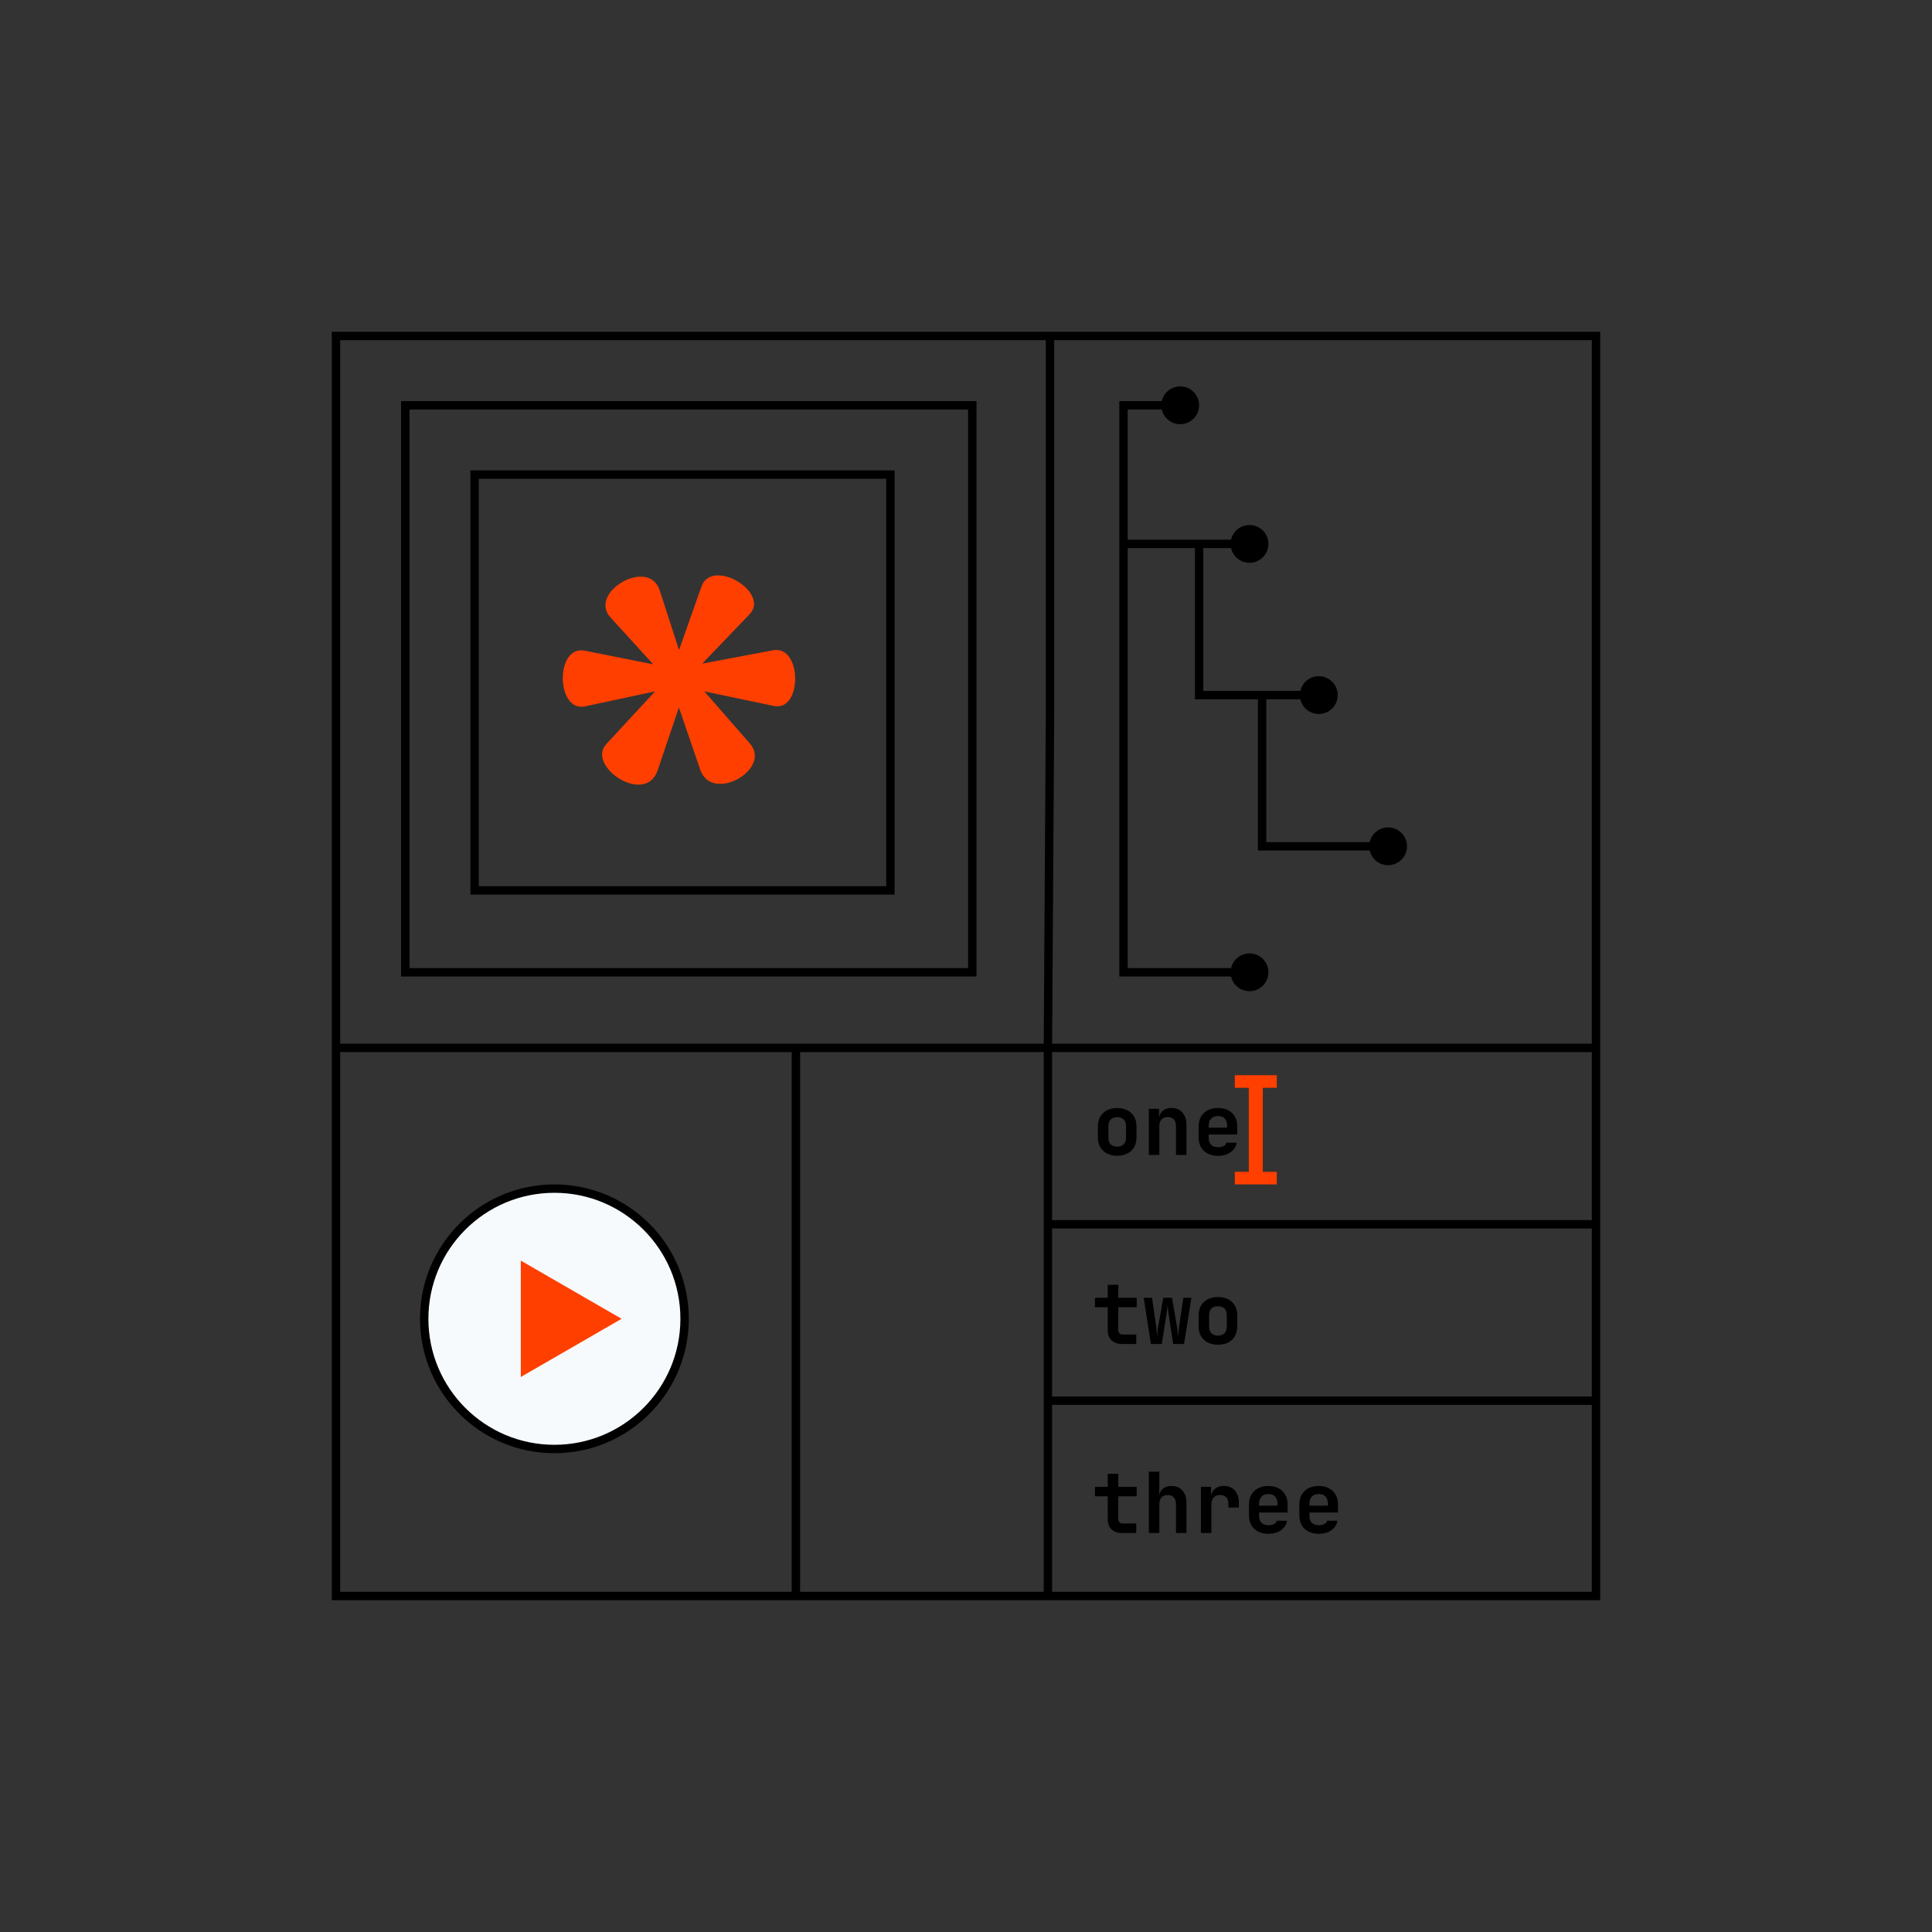 <svg width="230" height="230" viewBox="0 0 230 230" fill="none" xmlns="http://www.w3.org/2000/svg">
<rect x="0" y="0" width="230" height="230" fill="#333333" stroke="none"/>
<circle cx="66" cy="157" r="15.5" fill="#F6FAFD" stroke="black"/>
<path d="M148.667 139.5L148.667 129.5H147V128H152V129.5H150.333L150.333 139.5H152V141H147V139.5H148.667Z" fill="#FF3F00">
    <animate attributeName="opacity" values="1;0;1" dur="0.9s" repeatCount="indefinite" begin="0s" />
</path>
<path d="M145.002 137.6C144.536 137.6 144.129 137.51 143.782 137.33C143.436 137.15 143.166 136.897 142.972 136.57C142.786 136.237 142.692 135.847 142.692 135.4V134.1C142.692 133.653 142.786 133.267 142.972 132.94C143.166 132.607 143.436 132.35 143.782 132.17C144.129 131.99 144.536 131.9 145.002 131.9C145.462 131.9 145.862 131.99 146.202 132.17C146.549 132.35 146.816 132.603 147.002 132.93C147.196 133.25 147.292 133.627 147.292 134.06V135.06H143.892V135.44C143.892 135.813 143.989 136.097 144.182 136.29C144.376 136.477 144.649 136.57 145.002 136.57C145.262 136.57 145.482 136.527 145.662 136.44C145.849 136.347 145.959 136.213 145.992 136.04H147.232C147.146 136.513 146.899 136.893 146.492 137.18C146.086 137.46 145.589 137.6 145.002 137.6ZM146.092 134.35V134.05C146.092 133.67 145.999 133.377 145.812 133.17C145.632 132.963 145.362 132.86 145.002 132.86C144.642 132.86 144.366 132.967 144.172 133.18C143.986 133.387 143.892 133.68 143.892 134.06V134.25L146.182 134.24L146.092 134.35Z" fill="black"/>
<path d="M136.766 137.5V132H137.986V133.05H138.326L137.956 133.34C137.963 132.9 138.103 132.55 138.376 132.29C138.649 132.03 139.013 131.9 139.466 131.9C140.006 131.9 140.436 132.08 140.756 132.44C141.083 132.8 141.246 133.283 141.246 133.89V137.5H139.996V134.04C139.996 133.7 139.909 133.44 139.736 133.26C139.563 133.073 139.323 132.98 139.016 132.98C138.703 132.98 138.456 133.073 138.276 133.26C138.103 133.447 138.016 133.713 138.016 134.06V137.5H136.766Z" fill="black"/>
<path d="M133 137.59C132.533 137.59 132.127 137.5 131.78 137.32C131.433 137.14 131.167 136.887 130.98 136.56C130.793 136.227 130.7 135.837 130.7 135.39V134.11C130.7 133.657 130.793 133.267 130.98 132.94C131.167 132.613 131.433 132.36 131.78 132.18C132.127 132 132.533 131.91 133 131.91C133.473 131.91 133.88 132 134.22 132.18C134.567 132.36 134.833 132.613 135.02 132.94C135.207 133.267 135.3 133.657 135.3 134.11V135.39C135.3 135.837 135.207 136.227 135.02 136.56C134.833 136.887 134.567 137.14 134.22 137.32C133.88 137.5 133.473 137.59 133 137.59ZM133 136.5C133.333 136.5 133.59 136.41 133.77 136.23C133.957 136.043 134.05 135.777 134.05 135.43V134.07C134.05 133.717 133.957 133.45 133.77 133.27C133.59 133.09 133.333 133 133 133C132.673 133 132.417 133.09 132.23 133.27C132.043 133.45 131.95 133.717 131.95 134.07V135.43C131.95 135.777 132.043 136.043 132.23 136.23C132.417 136.41 132.673 136.5 133 136.5Z" fill="black"/>
<path d="M144.992 160.09C144.525 160.09 144.119 160 143.772 159.82C143.425 159.64 143.159 159.387 142.972 159.06C142.785 158.727 142.692 158.337 142.692 157.89V156.61C142.692 156.157 142.785 155.767 142.972 155.44C143.159 155.113 143.425 154.86 143.772 154.68C144.119 154.5 144.525 154.41 144.992 154.41C145.465 154.41 145.872 154.5 146.212 154.68C146.559 154.86 146.825 155.113 147.012 155.44C147.199 155.767 147.292 156.157 147.292 156.61V157.89C147.292 158.337 147.199 158.727 147.012 159.06C146.825 159.387 146.559 159.64 146.212 159.82C145.872 160 145.465 160.09 144.992 160.09ZM144.992 159C145.325 159 145.582 158.91 145.762 158.73C145.949 158.543 146.042 158.277 146.042 157.93V156.57C146.042 156.217 145.949 155.95 145.762 155.77C145.582 155.59 145.325 155.5 144.992 155.5C144.665 155.5 144.409 155.59 144.222 155.77C144.035 155.95 143.942 156.217 143.942 156.57V157.93C143.942 158.277 144.035 158.543 144.222 158.73C144.409 158.91 144.665 159 144.992 159Z" fill="black"/>
<path d="M137.016 160L136.156 154.5H137.146L137.636 157.87C137.663 158.077 137.686 158.3 137.706 158.54C137.726 158.78 137.743 158.98 137.756 159.14C137.769 158.98 137.783 158.78 137.796 158.54C137.816 158.3 137.846 158.077 137.886 157.87L138.486 154.5H139.526L140.106 157.87C140.146 158.077 140.176 158.303 140.196 158.55C140.223 158.79 140.243 158.99 140.256 159.15C140.269 158.99 140.283 158.79 140.296 158.55C140.316 158.303 140.343 158.077 140.376 157.87L140.876 154.5H141.836L140.956 160H139.666L139.146 156.61C139.119 156.417 139.089 156.2 139.056 155.96C139.029 155.713 139.009 155.517 138.996 155.37C138.996 155.47 138.986 155.593 138.966 155.74C138.946 155.887 138.926 156.037 138.906 156.19C138.886 156.343 138.866 156.483 138.846 156.61L138.306 160H137.016Z" fill="black"/>
<path d="M133.55 160C133.037 160 132.627 159.853 132.32 159.56C132.02 159.26 131.87 158.857 131.87 158.35V155.63H130.35V154.5H131.87V152.95H133.13V154.5H135.32V155.63H133.13V158.32C133.13 158.48 133.173 158.613 133.26 158.72C133.353 158.82 133.48 158.87 133.64 158.87H135.27V160H133.55Z" fill="black"/>
<path d="M156.994 182.6C156.528 182.6 156.121 182.51 155.774 182.33C155.428 182.15 155.158 181.897 154.964 181.57C154.778 181.237 154.684 180.847 154.684 180.4V179.1C154.684 178.653 154.778 178.267 154.964 177.94C155.158 177.607 155.428 177.35 155.774 177.17C156.121 176.99 156.528 176.9 156.994 176.9C157.454 176.9 157.854 176.99 158.194 177.17C158.541 177.35 158.808 177.603 158.994 177.93C159.188 178.25 159.284 178.627 159.284 179.06V180.06H155.884V180.44C155.884 180.813 155.981 181.097 156.174 181.29C156.368 181.477 156.641 181.57 156.994 181.57C157.254 181.57 157.474 181.527 157.654 181.44C157.841 181.347 157.951 181.213 157.984 181.04H159.224C159.138 181.513 158.891 181.893 158.484 182.18C158.078 182.46 157.581 182.6 156.994 182.6ZM158.084 179.35V179.05C158.084 178.67 157.991 178.377 157.804 178.17C157.624 177.963 157.354 177.86 156.994 177.86C156.634 177.86 156.358 177.967 156.164 178.18C155.978 178.387 155.884 178.68 155.884 179.06V179.25L158.174 179.24L158.084 179.35Z" fill="black"/>
<path d="M150.998 182.6C150.532 182.6 150.125 182.51 149.778 182.33C149.432 182.15 149.162 181.897 148.968 181.57C148.782 181.237 148.688 180.847 148.688 180.4V179.1C148.688 178.653 148.782 178.267 148.968 177.94C149.162 177.607 149.432 177.35 149.778 177.17C150.125 176.99 150.532 176.9 150.998 176.9C151.458 176.9 151.858 176.99 152.198 177.17C152.545 177.35 152.812 177.603 152.998 177.93C153.192 178.25 153.288 178.627 153.288 179.06V180.06H149.888V180.44C149.888 180.813 149.985 181.097 150.178 181.29C150.372 181.477 150.645 181.57 150.998 181.57C151.258 181.57 151.478 181.527 151.658 181.44C151.845 181.347 151.955 181.213 151.988 181.04H153.228C153.142 181.513 152.895 181.893 152.488 182.18C152.082 182.46 151.585 182.6 150.998 182.6ZM152.088 179.35V179.05C152.088 178.67 151.995 178.377 151.808 178.17C151.628 177.963 151.358 177.86 150.998 177.86C150.638 177.86 150.362 177.967 150.168 178.18C149.982 178.387 149.888 178.68 149.888 179.06V179.25L152.178 179.24L152.088 179.35Z" fill="black"/>
<path d="M142.962 182.5V177H144.182V178.11H144.522L144.152 178.41C144.152 177.943 144.289 177.577 144.562 177.31C144.842 177.037 145.222 176.9 145.702 176.9C146.262 176.9 146.699 177.08 147.012 177.44C147.325 177.8 147.482 178.303 147.482 178.95V179.47H146.232V179.01C146.232 178.67 146.145 178.413 145.972 178.24C145.799 178.067 145.552 177.98 145.232 177.98C144.905 177.98 144.652 178.08 144.472 178.28C144.299 178.48 144.212 178.763 144.212 179.13V182.5H142.962Z" fill="black"/>
<path d="M136.766 182.5V175.2H138.016V177L137.986 178.05H138.326L137.956 178.34C137.963 177.9 138.103 177.55 138.376 177.29C138.649 177.03 139.013 176.9 139.466 176.9C140.006 176.9 140.436 177.08 140.756 177.44C141.083 177.8 141.246 178.283 141.246 178.89V182.5H139.996V179.04C139.996 178.7 139.909 178.44 139.736 178.26C139.563 178.073 139.323 177.98 139.016 177.98C138.703 177.98 138.456 178.073 138.276 178.26C138.103 178.447 138.016 178.713 138.016 179.06V182.5H136.766Z" fill="black"/>
<path d="M133.55 182.5C133.037 182.5 132.627 182.353 132.32 182.06C132.02 181.76 131.87 181.357 131.87 180.85V178.13H130.35V177H131.87V175.45H133.13V177H135.32V178.13H133.13V180.82C133.13 180.98 133.173 181.113 133.26 181.22C133.353 181.32 133.48 181.37 133.64 181.37H135.27V182.5H133.55Z" fill="black"/>
<path d="M142.75 64.75L142.75 82.75H158.5M150.25 82.75V100.75H166.75M142 48.25H133.75V115.75H150.25M133.75 64.75H150.25" stroke="black"/>
<circle cx="140.5" cy="48.25" r="2.25" fill="black"/>
<circle cx="148.75" cy="64.75" r="2.25" fill="black"/>
<circle cx="148.75" cy="115.75" r="2.25" fill="black"/>
<circle cx="157" cy="82.75" r="2.25" fill="black"/>
<circle cx="165.25" cy="100.75" r="2.25" fill="black"/>
<path d="M124.75 124.75L125 85V40M124.75 124.75H94.75M124.75 124.75V190M124.75 124.75H190M40 124.75H94.75M94.75 124.75V190M94.75 190C72.218 190 51.618 190 40 190C40 140 40 90 40 40C40 40 155.562 40 190 40V124.75M94.75 190C104.639 190 114.852 190 124.75 190M124.75 190C159.15 190 190 190 190 190V124.75" stroke="black"/>
<path d="M190 145.75H124.75" stroke="black"/>
<path d="M190 166.75H124.75" stroke="black"/>
<path d="M115.75 83.985V115.75H91.927H48.25V48.25H115.75V83.985Z" stroke="black"/>
<path d="M106 82.706V106H88.529H56.5V56.5H106V82.706Z" stroke="black"/>
<path d="M83.59 79.008L92.054 77.408C95.51 76.816 95.526 84.72 92.15 84.048L83.846 82.304L89.286 88.528C91.91 91.568 84.774 95.664 83.366 91.648L80.822 84.224L78.278 91.744C76.806 95.936 69.782 91.216 72.166 88.592L77.99 82.304L69.622 84.096C66.198 84.8 66.07 76.816 69.574 77.456L77.766 79.088L72.662 73.488C70.006 70.512 77.19 66.336 78.518 70.224L80.838 77.392L83.51 69.808C84.79 66.368 91.686 70.512 89.254 73.104L83.59 79.008Z" fill="#FF3F00"/>
<path d="M74 157L62 163.928L62 150.072L74 157Z" fill="#FF3F00"/>
</svg>
